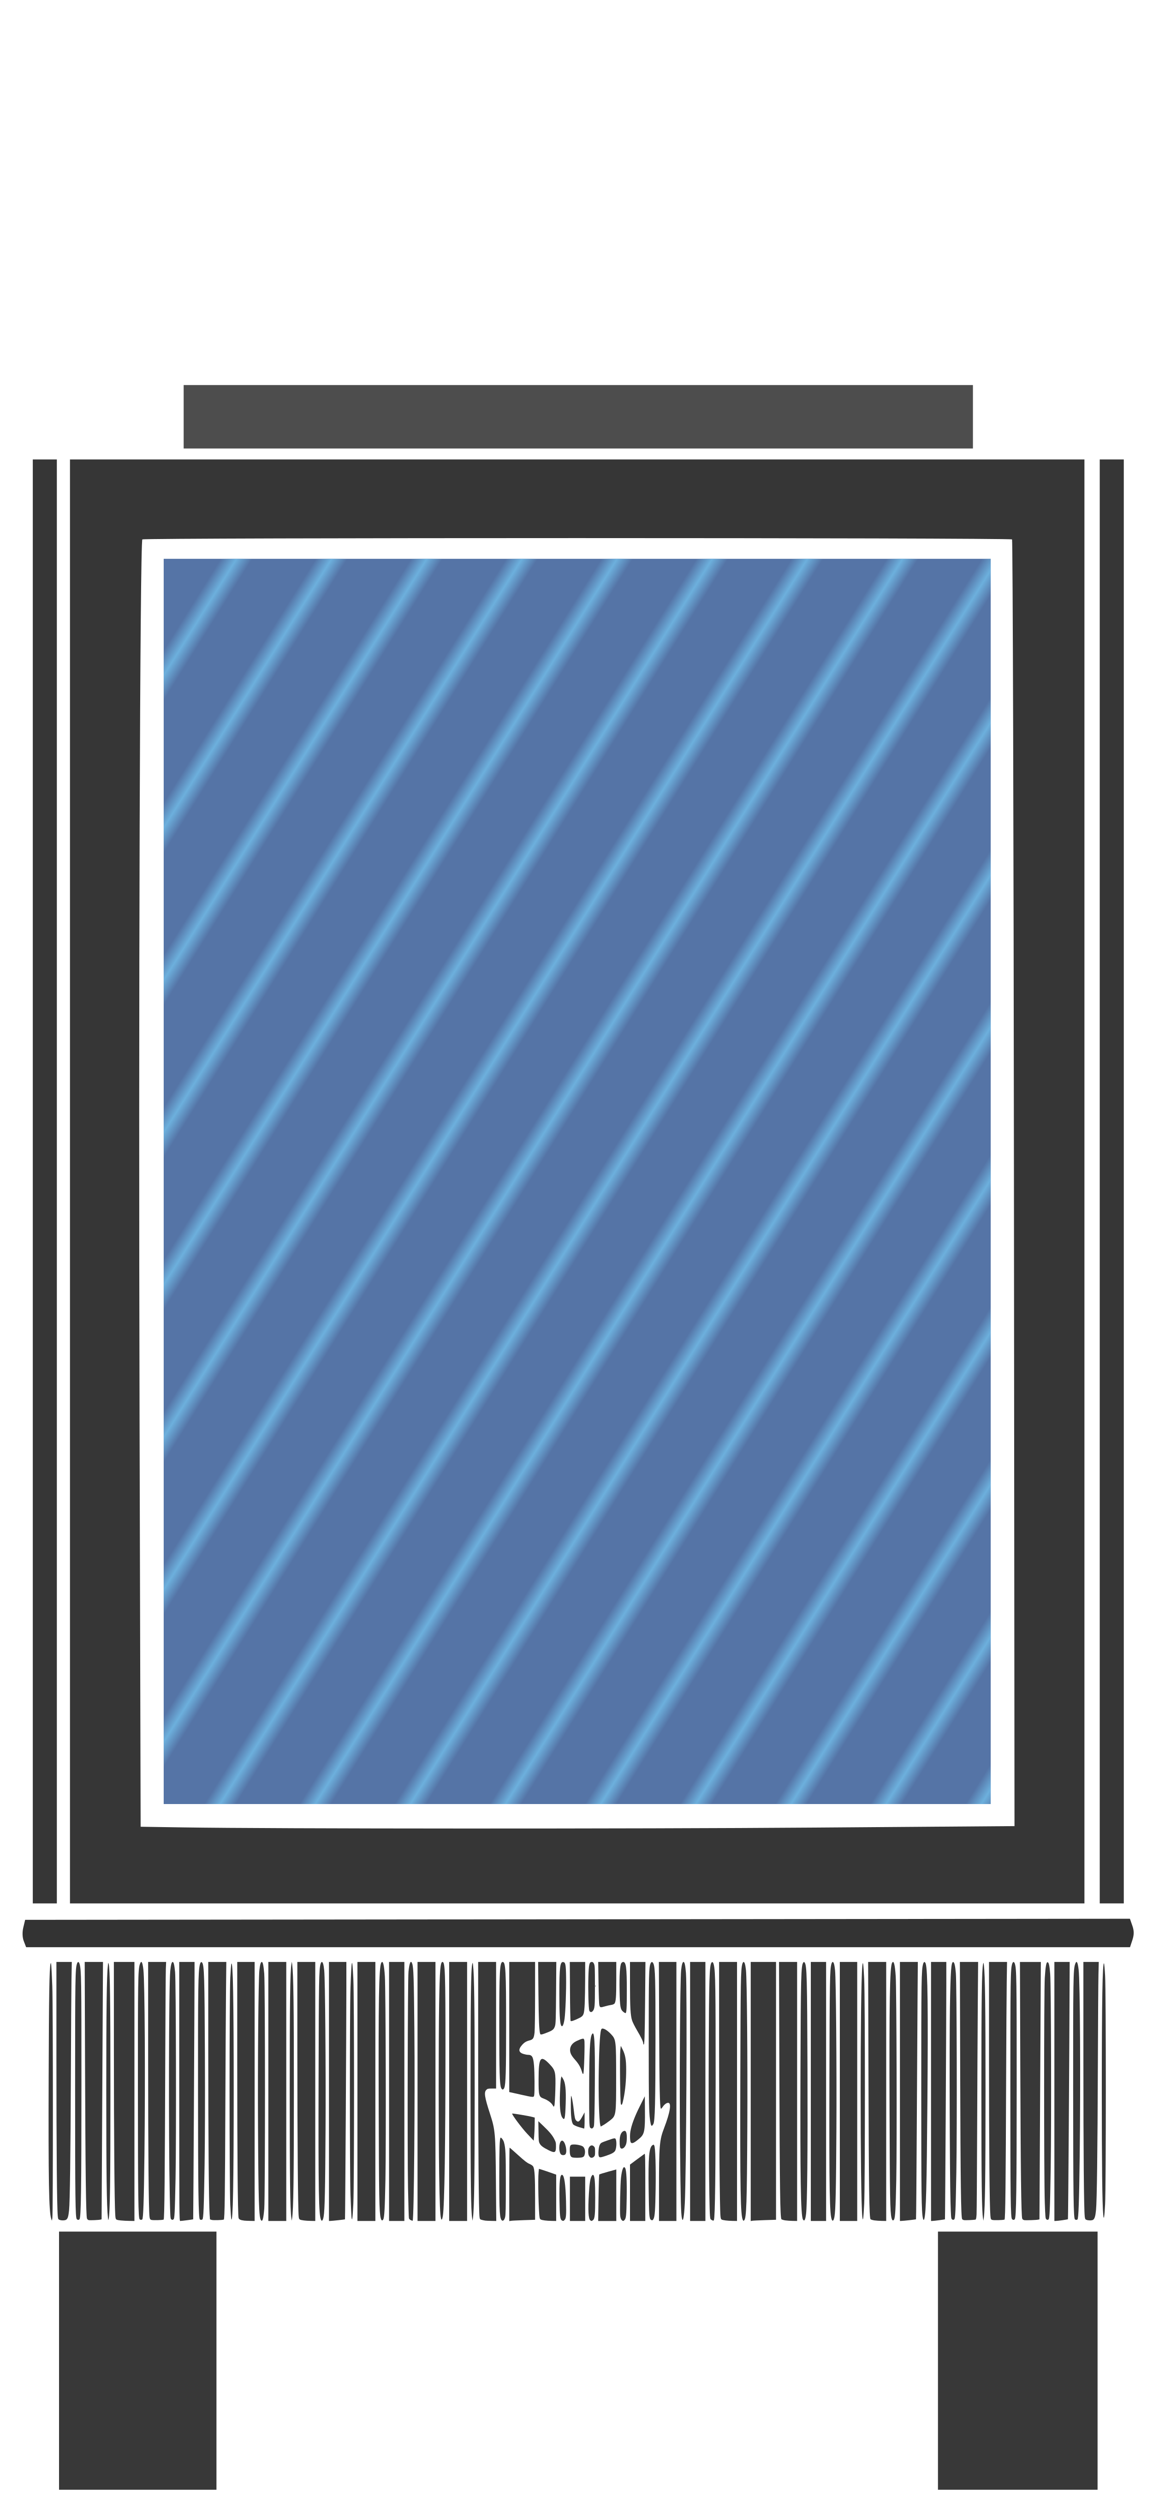 <?xml version="1.0" encoding="UTF-8" standalone="no"?>
<svg width="100%" height="100%" viewBox="0 0 120 260" version="1.1" xml:space="preserve"
    style="fill-rule:evenodd;clip-rule:evenodd;stroke-linejoin:round;stroke-miterlimit:2;" id="svg29"
    sodipodi:docname="paris-wayfinding-pylon-large.svg" inkscape:version="1.3 (0e150ed6c4, 2023-07-21)"
    xmlns:inkscape="http://www.inkscape.org/namespaces/inkscape"
    xmlns:sodipodi="http://sodipodi.sourceforge.net/DTD/sodipodi-0.dtd" xmlns:xlink="http://www.w3.org/1999/xlink"
    xmlns="http://www.w3.org/2000/svg" xmlns:svg="http://www.w3.org/2000/svg">
    <defs id="defs29">
        <pattern inkscape:collect="always" xlink:href="#Strips1_5" preserveAspectRatio="xMidYMid" id="pattern141"
            patternTransform="matrix(1.187,0.742,-0.742,1.187,-0.646,1.348)" x="0" y="0" />
        <pattern inkscape:collect="always" patternUnits="userSpaceOnUse" width="6" height="1"
            patternTransform="translate(0,0) scale(2,2)" preserveAspectRatio="xMidYMid" id="Strips1_5"
            style="fill:#6db0dd" inkscape:stockid="Stripes 06 (1:5)" inkscape:isstock="true"
            inkscape:label="Rayures 1:5">&#10;
            <rect style="stroke:none" x="0" y="-0.5" width="1" height="2" id="rect164" />&#10;
        </pattern>
        <linearGradient id="swatch137" inkscape:swatch="solid">
            <stop style="stop-color:#000000;stop-opacity:1;" offset="0" id="stop137" />
        </linearGradient>
    </defs>
    <sodipodi:namedview id="namedview29" pagecolor="#ffffff" bordercolor="#000000" borderopacity="0.25"
        inkscape:showpageshadow="2" inkscape:pageopacity="0.0" inkscape:pagecheckerboard="0"
        inkscape:deskcolor="#d1d1d1" inkscape:zoom="1.894779" inkscape:cx="-119.01124" inkscape:cy="155.95487"
        inkscape:window-width="1920" inkscape:window-height="1009" inkscape:window-x="-8" inkscape:window-y="-8"
        inkscape:window-maximized="1" inkscape:current-layer="svg29" />&#10; &#10;
    <g id="paris-wayfinding-pylon-large">
        <path style="fill:none;stroke-width:1.031;fill-opacity:1"
            d="m 4.739,245.892 c 0,-11.962 -0.053,-13.76 -0.409,-13.897 -0.356,-0.137 -0.409,-1.954 -0.409,-14.071 v -13.914 h -0.621 c -2.016,0 -2.999,-3.003 -1.67,-5.102 0.324,-0.513 0.392,-11.976 0.45,-76.343 l 0.069,-75.74 7.771,-0.136 7.771,-0.136 0.136,-3.817 0.136,-3.817 41.96,-0.069 c 30.785,-0.051 42.058,0.013 42.33,0.238 0.278,0.23 0.37,1.216 0.37,3.95 v 3.643 l 7.703,0.072 7.703,0.072 0.069,75.757 c 0.068,75.241 0.072,75.762 0.613,76.522 0.615,0.863 0.698,2.128 0.226,3.434 -0.322,0.892 -1.17,1.473 -2.147,1.473 -0.521,0 -0.532,0.294 -0.532,13.914 0,12.116 -0.053,13.934 -0.409,14.071 -0.356,0.137 -0.409,1.935 -0.409,13.897 v 13.74 h -9.543 -9.543 V 245.863 232.094 H 60.088 23.825 v 13.769 13.769 H 14.282 4.739 Z M 22.734,245.591 V 232.094 H 14.418 6.102 v 13.496 13.496 h 8.316 8.316 z m 91.612,0 v -13.496 h -8.452 -8.452 v 13.496 13.496 h 8.452 8.452 z M 5.557,217.507 c 0,-8.816 -0.095,-13.496 -0.273,-13.496 -0.178,0 -0.273,4.62 -0.273,13.315 0,11.758 0.064,13.678 0.454,13.678 0.05,0 0.091,-6.073 0.091,-13.496 z m 1.843,-0.068 0.071,-13.428 h -0.821 -0.821 v 13.315 c 0,7.323 0.087,13.402 0.193,13.508 0.106,0.106 0.444,0.157 0.75,0.114 0.551,-0.079 0.557,-0.224 0.627,-13.508 z m 1.156,-0.084 c 0,-11.68 -0.051,-13.344 -0.409,-13.344 -0.358,0 -0.409,1.661 -0.409,13.315 0,7.323 0.079,13.393 0.174,13.489 0.096,0.096 0.28,0.109 0.409,0.029 0.129,-0.08 0.235,-6.15 0.235,-13.489 z m 2.116,0.084 0.071,-13.428 H 9.786 8.829 v 13.315 c 0,7.323 0.087,13.402 0.194,13.509 0.107,0.107 0.506,0.158 0.886,0.114 l 0.692,-0.081 z m 0.884,0.068 c 0,-8.816 -0.095,-13.496 -0.273,-13.496 -0.178,0 -0.273,4.681 -0.273,13.496 0,8.816 0.095,13.496 0.273,13.496 0.178,0 0.273,-4.681 0.273,-13.496 z m 2.454,0 v -13.496 h -1.091 -1.091 v 13.315 c 0,7.323 0.082,13.396 0.182,13.496 0.1,0.1 0.591,0.182 1.091,0.182 h 0.909 z m 1.091,-0.152 c 0,-11.68 -0.051,-13.344 -0.409,-13.344 -0.358,0 -0.409,1.661 -0.409,13.315 0,7.323 0.079,13.393 0.174,13.489 0.096,0.096 0.28,0.109 0.409,0.029 0.129,-0.08 0.235,-6.15 0.235,-13.489 z m 2.116,0.084 0.071,-13.428 h -0.957 -0.957 v 13.315 c 0,7.323 0.087,13.402 0.194,13.509 0.107,0.107 0.506,0.158 0.886,0.114 l 0.692,-0.081 z m 1.156,-0.084 c 0,-11.68 -0.051,-13.344 -0.409,-13.344 -0.358,0 -0.409,1.661 -0.409,13.315 0,7.323 0.079,13.393 0.174,13.489 0.096,0.096 0.28,0.109 0.409,0.029 0.129,-0.08 0.235,-6.15 0.235,-13.489 z m 1.843,0.084 0.071,-13.428 h -0.821 -0.821 v 13.515 13.514 l 0.75,-0.086 0.75,-0.086 z m 1.156,-0.084 c 0,-11.68 -0.051,-13.344 -0.409,-13.344 -0.358,0 -0.409,1.661 -0.409,13.315 0,7.323 0.079,13.393 0.174,13.489 0.096,0.096 0.28,0.109 0.409,0.029 0.129,-0.08 0.235,-6.15 0.235,-13.489 z m 2.116,0.084 0.071,-13.428 h -0.957 -0.957 v 13.315 c 0,7.323 0.087,13.402 0.194,13.509 0.107,0.107 0.506,0.158 0.886,0.114 l 0.692,-0.081 z m 0.884,0.068 c 0,-8.816 -0.095,-13.496 -0.273,-13.496 -0.178,0 -0.273,4.681 -0.273,13.496 0,8.816 0.095,13.496 0.273,13.496 0.178,0 0.273,-4.681 0.273,-13.496 z m 2.181,0 v -13.496 h -0.954 -0.954 v 13.315 c 0,7.323 0.082,13.396 0.182,13.496 0.1,0.1 0.529,0.182 0.954,0.182 h 0.773 z m 1.091,0 c 0,-11.815 -0.051,-13.496 -0.409,-13.496 -0.358,0 -0.409,1.681 -0.409,13.496 0,11.815 0.051,13.496 0.409,13.496 0.358,0 0.409,-1.681 0.409,-13.496 z m 2.181,0 v -13.496 h -0.954 -0.954 v 13.496 13.496 h 0.954 0.954 z m 0.818,0 c 0,-8.816 -0.095,-13.496 -0.273,-13.496 -0.178,0 -0.273,4.681 -0.273,13.496 0,8.816 0.095,13.496 0.273,13.496 0.178,0 0.273,-4.681 0.273,-13.496 z m 2.181,0 v -13.496 h -0.954 -0.954 v 13.315 c 0,7.323 0.082,13.396 0.182,13.496 0.1,0.1 0.529,0.182 0.954,0.182 h 0.773 z m 1.091,0 c 0,-11.815 -0.051,-13.496 -0.409,-13.496 -0.358,0 -0.409,1.681 -0.409,13.496 0,11.815 0.051,13.496 0.409,13.496 0.358,0 0.409,-1.681 0.409,-13.496 z m 2.116,-0.068 0.071,-13.428 H 35.142 34.186 v 13.514 13.514 l 0.886,-0.085 0.886,-0.085 z m 0.884,0.068 c 0,-8.816 -0.095,-13.496 -0.273,-13.496 -0.178,0 -0.273,4.681 -0.273,13.496 0,8.816 0.095,13.496 0.273,13.496 0.178,0 0.273,-4.681 0.273,-13.496 z m 2.181,0 v -13.496 h -0.954 -0.954 v 13.496 13.496 h 0.954 0.954 z m 1.091,0 c 0,-11.815 -0.051,-13.496 -0.409,-13.496 -0.358,0 -0.409,1.681 -0.409,13.496 0,11.815 0.051,13.496 0.409,13.496 0.358,0 0.409,-1.681 0.409,-13.496 z m 1.909,0 v -13.496 h -0.818 -0.818 v 13.496 13.496 h 0.818 0.818 z m 1.091,0 c 0,-11.815 -0.051,-13.496 -0.409,-13.496 -0.358,0 -0.409,1.661 -0.409,13.315 0,7.323 0.082,13.396 0.182,13.496 0.1,0.1 0.284,0.182 0.409,0.182 0.125,0 0.227,-6.073 0.227,-13.496 z m 2.181,0 v -13.496 h -0.954 -0.954 v 13.496 13.496 h 0.954 0.954 z m 1.025,-0.091 c 0.062,-11.803 0.021,-13.406 -0.341,-13.406 -0.361,0 -0.412,1.646 -0.412,13.519 0,10.694 0.071,13.495 0.341,13.406 0.265,-0.088 0.357,-3.088 0.412,-13.519 z m 2.247,0.091 v -13.496 h -0.954 -0.954 v 13.496 13.496 h 0.954 0.954 z m 0.818,0 c 0,-8.816 -0.095,-13.496 -0.273,-13.496 -0.178,0 -0.273,4.681 -0.273,13.496 0,8.816 0.095,13.496 0.273,13.496 0.178,0 0.273,-4.681 0.273,-13.496 z m 2.181,8.784 c 0,-3.934 -0.086,-4.959 -0.52,-6.203 -0.807,-2.312 -0.825,-2.858 -0.093,-2.832 l 0.613,0.022 v -6.634 -6.634 h -0.954 -0.954 v 13.315 c 0,7.323 0.082,13.396 0.182,13.496 0.1,0.1 0.529,0.182 0.954,0.182 h 0.773 z m 1.082,0.691 c -0.006,-3.104 -0.1,-4.142 -0.409,-4.551 -0.357,-0.472 -0.4,-0.038 -0.4,4.022 0,3.863 0.062,4.551 0.409,4.551 0.345,0 0.408,-0.625 0.4,-4.022 z m 3.008,1.091 c 0,-2.429 -0.065,-2.836 -0.477,-2.988 -0.262,-0.097 -0.54,-0.246 -0.616,-0.332 -0.076,-0.086 -0.475,-0.454 -0.886,-0.817 l -0.747,-0.661 v 3.865 3.865 l 1.363,-0.059 1.363,-0.059 z m 2.181,0.503 v -2.427 l -0.859,-0.299 c -0.472,-0.165 -0.902,-0.299 -0.954,-0.299 -0.179,0 -0.096,5.089 0.086,5.271 0.1,0.1 0.529,0.182 0.954,0.182 h 0.773 z m 1.033,0.064 c -0.053,-1.59 -0.19,-2.401 -0.42,-2.477 -0.256,-0.085 -0.341,0.504 -0.341,2.364 0,2.048 0.073,2.477 0.42,2.477 0.351,0 0.407,-0.384 0.341,-2.364 z m 1.966,0.046 v -2.318 h -0.818 -0.818 v 2.318 2.318 h 0.818 0.818 z m 1.091,-0.159 c 0,-1.86 -0.085,-2.448 -0.341,-2.364 -0.229,0.076 -0.367,0.887 -0.42,2.477 -0.066,1.98 -0.011,2.364 0.341,2.364 0.347,0 0.42,-0.429 0.42,-2.477 z m 2.181,-0.231 v -2.708 l -0.884,0.254 c -0.486,0.139 -0.916,0.254 -0.954,0.254 -0.038,0 -0.07,1.104 -0.07,2.454 v 2.454 h 0.954 0.954 z m 1.091,-0.178 c 0,-2.187 -0.083,-2.858 -0.341,-2.773 -0.236,0.078 -0.365,0.968 -0.419,2.886 -0.066,2.345 -0.013,2.773 0.341,2.773 0.35,0 0.419,-0.473 0.419,-2.886 z m 1.909,-0.667 v -3.553 l -0.818,0.605 -0.818,0.605 v 2.948 2.948 h 0.818 0.818 z m 1.091,-0.571 c 0,-3.634 -0.049,-4.083 -0.409,-3.784 -0.326,0.27 -0.409,1.072 -0.409,3.941 0,1.981 0.082,3.684 0.182,3.784 0.524,0.524 0.636,-0.174 0.636,-3.941 z m 2.181,-9.373 v -13.496 h -0.954 -0.954 l 0.018,7.975 c 0.014,5.94 0.094,7.819 0.314,7.362 0.163,-0.337 0.448,-0.613 0.634,-0.613 0.397,0 0.182,1.173 -0.52,2.828 -0.35,0.825 -0.447,1.972 -0.447,5.249 v 4.193 h 0.954 0.954 z m 1.025,-0.091 c 0.062,-11.803 0.021,-13.406 -0.341,-13.406 -0.361,0 -0.412,1.646 -0.412,13.519 0,10.694 0.071,13.495 0.341,13.406 0.265,-0.088 0.357,-3.088 0.412,-13.519 z m 1.974,0.091 v -13.496 h -0.818 -0.818 v 13.496 13.496 h 0.818 0.818 z m 1.091,0 c 0,-11.815 -0.051,-13.496 -0.409,-13.496 -0.358,0 -0.409,1.661 -0.409,13.315 0,7.323 0.082,13.396 0.182,13.496 0.1,0.1 0.284,0.182 0.409,0.182 0.125,0 0.227,-6.073 0.227,-13.496 z m 2.181,0 V 204.011 H 75.765 74.811 v 13.315 c 0,7.323 0.082,13.396 0.182,13.496 0.1,0.1 0.529,0.182 0.954,0.182 h 0.773 z m 1.091,0 c 0,-11.815 -0.051,-13.496 -0.409,-13.496 -0.358,0 -0.409,1.681 -0.409,13.496 0,11.815 0.051,13.496 0.409,13.496 0.358,0 0.409,-1.681 0.409,-13.496 z m 2.999,-0.059 v -13.437 h -1.363 -1.363 v 13.496 13.496 l 1.363,-0.059 1.363,-0.059 z m 2.181,0.059 v -13.496 h -0.954 -0.954 v 13.315 c 0,7.323 0.082,13.396 0.182,13.496 0.1,0.1 0.529,0.182 0.954,0.182 h 0.773 z m 1.091,0 c 0,-11.815 -0.051,-13.496 -0.409,-13.496 -0.358,0 -0.409,1.681 -0.409,13.496 0,11.815 0.051,13.496 0.409,13.496 0.358,0 0.409,-1.681 0.409,-13.496 z m 1.909,0 v -13.496 h -0.818 -0.818 v 13.496 13.496 h 0.818 0.818 z m 1.091,0 c 0,-11.815 -0.051,-13.496 -0.409,-13.496 -0.358,0 -0.409,1.681 -0.409,13.496 0,11.815 0.051,13.496 0.409,13.496 0.358,0 0.409,-1.681 0.409,-13.496 z m 2.181,0 V 204.011 H 88.308 87.353 v 13.496 13.496 h 0.954 0.954 z m 0.818,0 c 0,-8.816 -0.095,-13.496 -0.273,-13.496 -0.178,0 -0.273,4.681 -0.273,13.496 0,8.816 0.095,13.496 0.273,13.496 0.178,0 0.273,-4.681 0.273,-13.496 z m 2.181,0 v -13.496 h -0.954 -0.954 v 13.315 c 0,7.323 0.082,13.396 0.182,13.496 0.1,0.1 0.529,0.182 0.954,0.182 h 0.773 z m 1.091,0 c 0,-11.815 -0.051,-13.496 -0.409,-13.496 -0.358,0 -0.409,1.681 -0.409,13.496 0,11.815 0.051,13.496 0.409,13.496 0.358,0 0.409,-1.681 0.409,-13.496 z m 2.116,-0.068 0.071,-13.428 h -0.957 -0.957 v 13.514 13.514 l 0.886,-0.085 0.886,-0.085 z m 1.091,-0.023 c 0.062,-11.803 0.022,-13.406 -0.341,-13.406 -0.361,0 -0.412,1.646 -0.412,13.519 0,10.694 0.071,13.495 0.341,13.406 0.265,-0.088 0.357,-3.088 0.412,-13.519 z m 1.909,0.023 0.071,-13.428 h -0.821 -0.821 v 13.514 13.515 l 0.75,-0.086 0.75,-0.086 z m 1.156,-0.084 c 0,-11.68 -0.051,-13.344 -0.409,-13.344 -0.358,0 -0.409,1.661 -0.409,13.315 0,7.323 0.078,13.393 0.174,13.489 0.096,0.096 0.28,0.109 0.409,0.029 0.129,-0.08 0.235,-6.15 0.235,-13.489 z m 2.116,0.084 0.071,-13.428 h -0.957 -0.957 v 13.315 c 0,7.323 0.087,13.402 0.194,13.509 0.107,0.107 0.506,0.158 0.886,0.114 l 0.692,-0.081 z m 0.884,0.068 c 0,-8.816 -0.095,-13.496 -0.273,-13.496 -0.178,0 -0.273,4.681 -0.273,13.496 0,8.816 0.095,13.496 0.273,13.496 0.178,0 0.273,-4.681 0.273,-13.496 z m 2.116,-0.068 0.071,-13.428 h -0.957 -0.957 v 13.315 c 0,7.323 0.087,13.402 0.194,13.509 0.107,0.107 0.506,0.158 0.886,0.114 l 0.692,-0.081 z m 1.156,-0.084 c 0,-11.68 -0.051,-13.344 -0.409,-13.344 -0.358,0 -0.409,1.661 -0.409,13.315 0,7.323 0.078,13.393 0.174,13.489 0.096,0.096 0.28,0.109 0.409,0.029 0.129,-0.08 0.235,-6.15 0.235,-13.489 z m 2.388,0.084 0.071,-13.428 h -1.093 -1.093 v 13.315 c 0,7.323 0.088,13.402 0.195,13.509 0.107,0.107 0.567,0.158 1.022,0.114 l 0.828,-0.081 z m 1.156,-0.084 c 0,-11.68 -0.051,-13.344 -0.409,-13.344 -0.358,0 -0.409,1.661 -0.409,13.315 0,7.323 0.078,13.393 0.174,13.489 0.096,0.096 0.28,0.109 0.409,0.029 0.129,-0.08 0.235,-6.15 0.235,-13.489 z m 1.843,0.084 0.071,-13.428 h -0.821 -0.821 v 13.514 13.515 l 0.75,-0.086 0.75,-0.086 z m 1.156,-0.084 c 0,-11.68 -0.051,-13.344 -0.409,-13.344 -0.358,0 -0.409,1.661 -0.409,13.315 0,7.323 0.078,13.393 0.174,13.489 0.096,0.096 0.28,0.109 0.409,0.029 0.129,-0.08 0.235,-6.15 0.235,-13.489 z m 1.843,0.084 0.071,-13.428 h -0.821 -0.821 v 13.315 c 0,7.323 0.087,13.402 0.193,13.508 0.106,0.106 0.444,0.157 0.75,0.114 0.551,-0.079 0.557,-0.224 0.627,-13.508 z m 0.884,-0.084 c 0,-8.714 -0.095,-13.344 -0.273,-13.344 -0.178,0 -0.273,4.686 -0.273,13.512 0,8.939 0.092,13.455 0.273,13.344 0.176,-0.109 0.273,-4.911 0.273,-13.512 z m -52.647,8.048 c 1.73,-0.408 3.842,-1.396 3.842,-1.797 0,-0.114 -0.799,0.166 -1.775,0.623 -1.634,0.765 -1.964,0.823 -4.158,0.732 -2.842,-0.117 -4.421,-0.795 -6.103,-2.62 -1.051,-1.14 -2.047,-2.975 -1.767,-3.255 0.074,-0.074 0.986,0.009 2.026,0.184 1.567,0.264 1.942,0.431 2.188,0.971 0.41,0.901 2.243,2.055 3.539,2.229 2.287,0.307 4.668,-1.256 5.802,-3.806 1.26,-2.835 0.592,-6.603 -1.536,-8.666 l -0.93,-0.902 -2.937,1.311 c -1.615,0.721 -3.476,1.582 -4.135,1.913 l -1.198,0.602 1.26,0.61 c 1.327,0.642 2.645,2.08 3.309,3.608 0.332,0.765 0.398,0.812 0.407,0.29 0.017,-0.995 -0.665,-2.303 -1.729,-3.317 -0.543,-0.517 -0.987,-1.037 -0.987,-1.156 0,-0.119 1.22,-0.829 2.712,-1.577 l 2.712,-1.361 0.845,0.711 c 1.767,1.487 2.478,3.973 1.906,6.669 -0.587,2.767 -1.986,4.288 -4.17,4.534 -1.598,0.18 -3.482,-0.687 -4.272,-1.965 -0.572,-0.926 -1.089,-1.113 -5.376,-1.945 l -0.873,-0.169 0.29,1.054 c 1.169,4.246 3.916,6.324 9.09,6.879 0.15,0.016 1.059,-0.156 2.02,-0.383 z m -1.611,-1.594 c 0,-0.515 -0.171,-0.676 -0.818,-0.771 -0.744,-0.109 -0.818,-0.051 -0.818,0.651 0,0.675 0.102,0.771 0.818,0.771 0.68,0 0.818,-0.109 0.818,-0.651 z m 1.091,-0.031 c 0,-0.424 -0.155,-0.682 -0.409,-0.682 -0.254,0 -0.409,0.258 -0.409,0.682 0,0.424 0.155,0.682 0.409,0.682 0.254,0 0.409,-0.258 0.409,-0.682 z m 1.323,0.382 c 0.707,-0.246 0.859,-0.445 0.859,-1.12 0,-0.674 -0.085,-0.785 -0.477,-0.624 -0.262,0.108 -0.692,0.258 -0.954,0.334 -0.312,0.09 -0.477,0.409 -0.477,0.923 0,0.905 -0.065,0.875 1.05,0.487 z m -4.372,-0.702 c -0.126,-1.061 -0.768,-1.155 -0.768,-0.112 0,0.581 0.132,0.841 0.427,0.841 0.303,0 0.402,-0.212 0.341,-0.729 z m -1.041,-0.308 c 0,-0.516 -0.31,-1.065 -0.954,-1.689 l -0.954,-0.925 v 1.272 c 0,1.107 0.097,1.324 0.75,1.679 1.044,0.566 1.159,0.533 1.159,-0.336 z m 7.362,-0.756 c 0,-0.703 -0.095,-0.88 -0.409,-0.76 -0.251,0.097 -0.409,0.51 -0.409,1.073 0,0.703 0.095,0.88 0.409,0.76 0.251,-0.097 0.409,-0.51 0.409,-1.074 z m 1.431,-0.063 c 0.375,-0.322 0.477,-0.845 0.477,-2.451 v -2.041 l -0.815,1.606 c -0.476,0.939 -0.816,2.038 -0.818,2.645 -0.004,1.082 0.141,1.112 1.155,0.241 z m -11.037,-2.114 c -0.052,-0.052 -0.639,-0.182 -1.304,-0.288 l -1.209,-0.193 0.52,0.794 c 0.286,0.437 0.835,1.115 1.219,1.507 l 0.699,0.713 0.084,-1.219 c 0.046,-0.671 0.042,-1.262 -0.01,-1.314 z m 5.225,0.221 c -0.015,-0.887 -0.05,-0.941 -0.264,-0.409 -0.359,0.894 -0.804,0.75 -0.842,-0.273 -0.018,-0.487 -0.129,-1.254 -0.247,-1.704 -0.156,-0.592 -0.203,-0.294 -0.172,1.079 0.04,1.775 0.087,1.909 0.725,2.086 0.375,0.104 0.712,0.201 0.75,0.216 0.037,0.015 0.06,-0.433 0.051,-0.995 z m 1.108,-4.044 c 0,-3.932 -0.076,-5.041 -0.341,-4.953 -0.252,0.084 -0.36,1.401 -0.415,5.067 -0.064,4.286 -0.018,4.953 0.341,4.953 0.357,0 0.415,-0.711 0.415,-5.067 z m 1.463,4.229 c 0.718,-0.565 0.718,-0.567 0.718,-4.588 0,-3.905 -0.019,-4.041 -0.661,-4.644 -0.364,-0.342 -0.793,-0.54 -0.954,-0.44 -0.357,0.22 -0.412,10.237 -0.057,10.237 0.13,0 0.559,-0.254 0.954,-0.565 z m 4.643,0.134 c 0.091,-0.237 0.166,-4.102 0.166,-8.589 0,-7.069 -0.054,-8.157 -0.409,-8.157 -0.355,0 -0.409,1.136 -0.409,8.589 0,7.794 0.137,9.502 0.652,8.157 z m -9.434,-4.54 c -0.314,-0.551 -0.361,-0.386 -0.433,1.521 -0.054,1.453 0.033,2.276 0.273,2.566 0.297,0.359 0.365,0.117 0.433,-1.521 0.051,-1.233 -0.05,-2.175 -0.273,-2.566 z m -1.342,-1.473 c -1.065,-1.134 -1.328,-0.858 -1.328,1.396 0,1.94 0.033,2.048 0.672,2.208 0.37,0.093 0.768,0.432 0.886,0.755 0.143,0.392 0.241,-0.128 0.295,-1.564 0.071,-1.908 0.012,-2.223 -0.525,-2.795 z m 7.865,1.581 c 0.103,-1.534 0.029,-2.342 -0.278,-3.042 -0.404,-0.922 -0.419,-0.834 -0.432,2.59 -0.01,2.644 0.06,3.417 0.278,3.042 0.161,-0.276 0.355,-1.442 0.432,-2.59 z m -9.523,-0.362 c -0.074,-2.089 -0.117,-2.23 -0.693,-2.272 -0.337,-0.024 -0.701,-0.132 -0.808,-0.239 -0.312,-0.312 0.333,-1.115 0.972,-1.21 0.569,-0.085 0.586,-0.203 0.586,-4.158 v -4.071 H 54.362 52.999 v 6.8 6.8 l 1.159,0.259 c 0.637,0.143 1.256,0.273 1.374,0.289 0.119,0.016 0.18,-0.973 0.136,-2.198 z m -2.942,-5.271 c 0,-5.756 -0.057,-6.68 -0.409,-6.68 -0.352,0 -0.409,0.924 -0.409,6.68 0,5.756 0.057,6.68 0.409,6.68 0.352,0 0.409,-0.924 0.409,-6.68 z m 8.091,1.32 c -0.062,-0.062 -0.436,0.034 -0.83,0.213 -0.864,0.393 -0.949,1.308 -0.187,1.997 0.291,0.264 0.629,0.866 0.75,1.337 0.176,0.686 0.236,0.427 0.3,-1.289 0.044,-1.181 0.029,-2.197 -0.033,-2.26 z m 6.36,-3.637 v -4.362 h -0.818 -0.818 v 3.005 c 0,2.735 0.061,3.101 0.682,4.084 0.375,0.594 0.682,1.205 0.682,1.358 0,0.153 0.061,0.278 0.136,0.278 0.075,0 0.136,-1.963 0.136,-4.362 z m -9.965,2.955 c 0.692,-0.315 0.694,-0.33 0.694,-3.817 v -3.501 h -0.954 -0.954 v 3.817 c 0,2.237 0.108,3.817 0.26,3.817 0.143,0 0.572,-0.142 0.954,-0.316 z m 1.725,-4 c 0.065,-2.83 0.015,-3.318 -0.341,-3.318 -0.353,0 -0.417,0.532 -0.417,3.431 0,2.623 0.08,3.404 0.341,3.318 0.242,-0.08 0.363,-1.075 0.417,-3.431 z m 1.274,2.637 c 0.679,-0.309 0.694,-0.379 0.694,-3.136 v -2.819 h -0.818 -0.818 v 3.136 c 0,1.725 0.056,3.136 0.123,3.136 0.068,0 0.436,-0.142 0.818,-0.316 z m 1.785,-3.394 c 0,-2.095 -0.074,-2.561 -0.409,-2.561 -0.336,0 -0.409,0.484 -0.409,2.718 0,2.304 0.062,2.694 0.409,2.561 0.323,-0.124 0.409,-0.693 0.409,-2.718 z m 3.272,0.166 c 0,-2.242 -0.073,-2.727 -0.409,-2.727 -0.335,0 -0.409,0.467 -0.409,2.567 0,2.387 0.068,2.649 0.75,2.864 0.037,0.012 0.068,-1.205 0.068,-2.705 z m -1.568,1.811 c 0.414,-0.016 0.477,-0.316 0.477,-2.278 v -2.259 h -0.954 -0.954 v 2.483 c 0,2.261 0.043,2.465 0.477,2.278 0.262,-0.113 0.692,-0.213 0.954,-0.224 z m 54.304,-6.787 c 0.17,-0.483 0.17,-1.017 0,-1.5 l -0.264,-0.75 -57.565,-0.069 -57.565,-0.069 -0.285,0.819 c -0.199,0.57 -0.199,1.067 0,1.637 l 0.285,0.819 57.565,-0.069 57.565,-0.069 z M 6.102,122.896 V 47.78 h -1.363 -1.363 v 75.116 75.116 h 1.363 1.363 z m 106.881,0 V 47.78 H 60.088 7.193 v 75.116 75.116 H 60.088 112.983 Z m -98.246,67.028 c -0.1,-0.1 -0.183,-30.209 -0.183,-66.908 0,-60.594 0.04,-66.741 0.431,-66.891 0.65,-0.249 89.901,-0.191 90.295,0.06 0.272,0.173 0.327,13.753 0.273,67.001 l -0.069,66.784 -45.283,0.069 c -24.905,0.038 -45.365,-0.013 -45.465,-0.114 z m 89.793,-7.59 V 175.655 H 60.088 15.645 v 6.498 c 0,3.574 0.082,6.58 0.182,6.68 0.1,0.1 20.099,0.182 44.443,0.182 h 44.261 z m 0,-66.391 V 57.323 H 60.088 15.645 v 58.621 58.621 h 44.443 44.443 z m 12.542,6.953 V 47.78 h -1.363 -1.363 v 75.116 75.116 h 1.363 1.363 z M 101.259,43.281 V 39.873 H 60.088 18.917 v 3.408 3.408 h 41.171 41.171 z"
            id="path1-2" />
        <path style="fill:#363636;fill-opacity:1;stroke-width:0.228"
            d="M 7.282,122.876 V 47.785 H 60.073 112.864 v 75.091 75.091 H 60.073 7.282 Z m 77.652,67.203 20.651,-0.151 -0.058,-66.843 c -0.032,-36.764 -0.121,-66.905 -0.197,-66.982 -0.182,-0.182 -90.331,-0.183 -90.513,-9.45e-4 -0.25,0.25 -0.404,48.864 -0.291,91.856 l 0.111,42.035 4.344,0.067 c 9.738,0.15 46.599,0.16 65.954,0.019 z"
            id="path29" />
        <path style="fill:#363636;fill-opacity:1;stroke-width:0.228"
            d="M 3.413,122.876 V 47.785 H 4.665 5.916 v 75.091 75.091 H 4.665 3.413 Z"
            id="path30" />
        <path style="fill:#363636;fill-opacity:1;stroke-width:0.228"
            d="M 114.457,122.876 V 47.785 h 1.252 1.252 v 75.091 75.091 h -1.252 -1.252 z"
            id="path31" />
        <path style="fill:#4d4d4d;fill-opacity:1;stroke-width:0.228"
            d="m 19.114,43.348 v -3.299 H 60.187 101.259 v 3.299 3.299 H 60.187 19.114 Z"
            id="path32" />
        <path style="fill:#333333;fill-opacity:1;stroke-width:0.228"
            d="m 2.476,201.893 c -0.151,-0.389 -0.17,-0.927 -0.051,-1.422 l 0.192,-0.796 57.491,-0.057 57.491,-0.057 0.253,0.727 c 0.184,0.528 0.185,0.932 0.005,1.48 l -0.248,0.753 H 60.163 2.719 Z"
            id="path33" />
        <path style="fill:#383838;fill-opacity:1;stroke-width:0.228"
            d="m 6.144,245.525 v -13.425 h 8.192 8.192 v 13.425 13.425 H 14.336 6.144 Z"
            id="path34" />
        <path style="fill:#383838;fill-opacity:1;stroke-width:0.228"
            d="m 97.619,245.525 v -13.425 h 8.306 8.306 v 13.425 13.425 h -8.306 -8.306 z"
            id="path35" />
        <path style="fill:#383838;fill-opacity:1;stroke-width:0.055"
            d="m 6.193,230.879 c -0.129,-0.047 -0.149,-0.09 -0.18,-0.393 -0.088,-0.858 -0.14,-6.773 -0.141,-16.184 l -0.001,-10.247 h 0.801 0.801 l -0.033,1.824 c -0.018,1.003 -0.046,5.392 -0.063,9.753 -0.032,8.381 -0.099,13.403 -0.191,14.266 -0.066,0.628 -0.134,0.851 -0.29,0.96 -0.131,0.092 -0.482,0.102 -0.704,0.021 z"
            id="path36" />
        <path style="fill:#383838;fill-opacity:1;stroke-width:0.055"
            d="m 7.993,230.805 c -0.151,-0.151 -0.175,-2.005 -0.175,-13.582 0,-11.601 0.013,-12.468 0.2,-13.002 0.079,-0.226 0.195,-0.209 0.264,0.04 0.181,0.644 0.194,1.496 0.193,12.524 -8.726e-4,10.976 -0.042,13.839 -0.2,14.029 -0.078,0.094 -0.184,0.091 -0.283,-0.008 z"
            id="path37" />
        <path style="fill:#383838;fill-opacity:1;stroke-width:0.055"
            d="m 9.229,230.905 c -0.07,-0.015 -0.149,-0.088 -0.177,-0.162 -0.104,-0.275 -0.163,-4.914 -0.199,-15.646 L 8.816,204.055 h 0.951 0.951 l -0.036,6.763 c -0.02,3.719 -0.053,9.742 -0.072,13.384 l -0.036,6.621 -0.115,0.031 c -0.17,0.045 -1.082,0.084 -1.229,0.052 z"
            id="path38" />
        <path style="fill:#383838;fill-opacity:1;stroke-width:0.055"
            d="m 12.592,230.942 c -0.576,-0.067 -0.556,-0.047 -0.598,-0.608 -0.079,-1.045 -0.14,-8.461 -0.141,-17.185 l -0.002,-9.094 h 1.07 1.07 v 13.47 13.47 l -0.535,-0.008 c -0.294,-0.004 -0.683,-0.025 -0.864,-0.046 z"
            id="path39" />
        <path style="fill:#383838;fill-opacity:1;stroke-width:0.055"
            d="m 5.331,230.769 c -0.242,-0.714 -0.3,-3.94 -0.266,-14.753 0.026,-8.428 0.074,-11.326 0.194,-11.769 0.039,-0.144 0.049,-0.12 0.08,0.192 0.02,0.196 0.066,1.147 0.103,2.112 0.081,2.105 0.085,23.772 0.005,24.169 l -0.05,0.247 z"
            id="path40" />
        <path style="fill:#383838;fill-opacity:1;stroke-width:0.055"
            d="m 11.231,230.639 c -0.127,-1.132 -0.17,-4.41 -0.17,-13.114 1.59e-4,-8.684 0.044,-12.068 0.17,-13.141 0.032,-0.273 0.04,-0.286 0.079,-0.141 0.138,0.514 0.183,3.742 0.183,13.282 1.76e-4,9.541 -0.042,12.599 -0.184,13.251 -0.04,0.183 -0.043,0.177 -0.079,-0.137 z"
            id="path41" />
        <path style="fill:#383838;fill-opacity:1;stroke-width:0.055"
            d="m 14.544,230.834 c -0.156,-0.099 -0.185,-2.159 -0.19,-13.474 -0.005,-11.457 0.011,-12.494 0.2,-13.064 0.152,-0.456 0.275,-0.268 0.37,0.561 0.146,1.278 0.204,11.376 0.11,19.224 -0.058,4.857 -0.121,6.687 -0.232,6.758 -0.09,0.057 -0.161,0.056 -0.258,-0.006 z"
            id="path42" />
        <path style="fill:#383838;fill-opacity:1;stroke-width:0.055"
            d="m 15.739,230.882 c -0.123,-0.048 -0.15,-0.1 -0.179,-0.342 -0.09,-0.748 -0.141,-6.592 -0.142,-16.074 L 15.418,204.055 h 0.936 0.936 l -0.03,0.727 c -0.016,0.4 -0.042,4.381 -0.058,8.848 -0.045,12.964 -0.087,17.191 -0.171,17.223 -0.158,0.061 -1.153,0.083 -1.291,0.029 z"
            id="path43" />
        <path style="fill:#383838;fill-opacity:1;stroke-width:0.055"
            d="m 17.814,230.817 c -0.085,-0.062 -0.099,-0.293 -0.144,-2.373 -0.134,-6.166 -0.1,-22.012 0.051,-23.482 0.064,-0.626 0.142,-0.907 0.251,-0.907 0.104,0 0.179,0.313 0.251,1.049 0.093,0.956 0.13,17.37 0.048,21.447 -0.075,3.707 -0.1,4.206 -0.22,4.281 -0.107,0.068 -0.126,0.066 -0.237,-0.015 z"
            id="path44" />
        <path style="fill:#383838;fill-opacity:1;stroke-width:0.055"
            d="M 18.655,217.525 V 204.055 h 0.796 0.796 l 0.001,0.892 c 0.003,2.024 -0.128,25.858 -0.141,25.875 -0.017,0.021 -1.206,0.173 -1.355,0.173 -0.091,4.7e-4 -0.096,-0.677 -0.096,-13.47 z"
            id="path45" />
        <path style="fill:#383838;fill-opacity:1;stroke-width:0.055"
            d="m 20.804,230.838 c -0.149,-0.094 -0.19,-2.989 -0.195,-13.669 -0.005,-10.427 0.018,-12.08 0.184,-12.805 0.065,-0.284 0.151,-0.367 0.247,-0.238 0.213,0.288 0.25,1.517 0.285,9.449 0.021,4.722 0.009,8.899 -0.031,11.522 -0.071,4.541 -0.116,5.666 -0.232,5.74 -0.093,0.059 -0.164,0.059 -0.257,5.8e-4 z"
            id="path46" />
        <path style="fill:#383838;fill-opacity:1;stroke-width:0.055"
            d="m 22.024,230.884 -0.17,-0.053 -0.037,-0.535 c -0.086,-1.256 -0.141,-7.709 -0.142,-16.653 l -0.001,-9.588 h 0.94 0.94 l -0.035,3.416 c -0.019,1.879 -0.047,6.86 -0.063,11.07 -0.036,9.72 -0.07,12.274 -0.166,12.311 -0.152,0.058 -1.105,0.083 -1.267,0.033 z"
            id="path47" />
        <path style="fill:#383838;fill-opacity:1;stroke-width:0.055"
            d="m 25.431,230.959 c -0.397,-0.047 -0.567,-0.127 -0.6,-0.28 -0.087,-0.4 -0.139,-6.356 -0.139,-15.993 l -0.001,-10.631 h 0.905 0.905 v 13.47 13.47 l -0.453,-0.008 c -0.249,-0.005 -0.527,-0.017 -0.617,-0.028 z"
            id="path48" />
        <path style="fill:#383838;fill-opacity:1;stroke-width:0.055"
            d="M 27.928,217.525 V 204.055 h 0.933 0.933 v 13.47 13.47 h -0.933 -0.933 z"
            id="path49" />
        <path style="fill:#383838;fill-opacity:1;stroke-width:0.055"
            d="m 27.166,230.921 c -0.219,-0.264 -0.271,-1.879 -0.312,-9.692 -0.036,-6.797 0.039,-15.397 0.142,-16.323 0.065,-0.581 0.143,-0.85 0.248,-0.85 0.111,0 0.178,0.313 0.257,1.207 0.101,1.137 0.102,23.306 0.002,24.471 -0.091,1.054 -0.182,1.374 -0.337,1.187 z"
            id="path50" />
        <path style="fill:#383838;fill-opacity:1;stroke-width:0.055"
            d="m 24.074,230.815 c -0.022,-0.054 -0.071,-0.733 -0.109,-1.509 -0.099,-2.017 -0.098,-21.629 7.44e-4,-23.599 0.039,-0.766 0.09,-1.43 0.115,-1.474 0.168,-0.299 0.242,3.759 0.242,13.265 4.23e-4,9.502 -0.079,13.741 -0.249,13.317 z"
            id="path51" />
        <path style="fill:#383838;fill-opacity:1;stroke-width:0.055"
            d="m 30.327,230.707 c -0.132,-0.904 -0.174,-4.079 -0.174,-13.182 -2.67e-4,-9.206 0.045,-12.521 0.182,-13.278 l 0.04,-0.219 0.037,0.302 c 0.132,1.074 0.173,4.171 0.173,13.168 4.2e-4,9.11 -0.044,12.331 -0.182,13.223 l -0.038,0.247 z"
            id="path52" />
        <path style="fill:#383838;fill-opacity:1;stroke-width:0.055"
            d="m 31.63,230.941 c -0.493,-0.072 -0.502,-0.079 -0.541,-0.427 -0.081,-0.716 -0.141,-7.823 -0.142,-16.843 L 30.946,204.055 h 0.933 0.933 v 13.47 13.47 l -0.453,-0.007 c -0.249,-0.004 -0.577,-0.025 -0.729,-0.047 z"
            id="path53" />
        <path style="fill:#383838;fill-opacity:1;stroke-width:0.055"
            d="M 34.238,217.525 V 204.055 h 0.905 0.905 l 5.41e-4,2.62 c 8.03e-4,3.893 -0.119,24.125 -0.143,24.15 -0.021,0.022 -1.313,0.162 -1.545,0.167 l -0.123,0.003 z"
            id="path54" />
        <path style="fill:#383838;fill-opacity:1;stroke-width:0.055"
            d="M 37.201,217.525 V 204.055 h 0.933 0.933 v 13.47 13.47 H 38.133 37.201 Z"
            id="path55" />
        <path style="fill:#383838;fill-opacity:1;stroke-width:0.055"
            d="M 40.493,217.525 V 204.055 h 0.796 0.796 v 13.47 13.47 h -0.796 -0.796 z"
            id="path56" />
        <path style="fill:#383838;fill-opacity:1;stroke-width:0.055"
            d="M 43.456,217.525 V 204.055 h 0.933 0.933 v 13.47 13.47 h -0.933 -0.933 z"
            id="path57" />
        <path style="fill:#383838;fill-opacity:1;stroke-width:0.055"
            d="m 33.421,230.897 c -0.25,-0.468 -0.293,-2.834 -0.264,-14.779 0.024,-10.217 0.042,-11.245 0.205,-11.851 0.031,-0.117 0.091,-0.213 0.133,-0.213 0.108,0 0.188,0.282 0.249,0.881 0.097,0.936 0.174,10.192 0.138,16.567 -0.035,6.174 -0.082,8.367 -0.197,9.027 -0.068,0.393 -0.173,0.538 -0.264,0.368 z"
            id="path58" />
        <path style="fill:#383838;fill-opacity:1;stroke-width:0.055"
            d="m 36.579,230.553 c -0.019,-0.194 -0.064,-1.205 -0.1,-2.246 -0.087,-2.555 -0.087,-18.991 -2.59e-4,-21.557 0.106,-3.153 0.178,-3.384 0.294,-0.953 0.099,2.052 0.099,21.36 6.46e-4,23.426 -0.073,1.533 -0.134,1.946 -0.195,1.331 z"
            id="path59" />
        <path style="fill:#383838;fill-opacity:1;stroke-width:0.055"
            d="m 39.619,230.68 c -0.15,-0.632 -0.177,-2.105 -0.205,-11.234 -0.035,-11.382 0.025,-14.849 0.264,-15.296 0.17,-0.317 0.298,0.163 0.378,1.413 0.089,1.397 0.132,17.355 0.058,21.153 -0.059,2.992 -0.109,3.899 -0.227,4.12 -0.097,0.181 -0.202,0.119 -0.268,-0.156 z"
            id="path60" />
        <path style="fill:#383838;fill-opacity:1;stroke-width:0.055"
            d="m 42.764,230.914 c -0.098,-0.041 -0.185,-0.127 -0.205,-0.201 -0.019,-0.071 -0.062,-1.5 -0.095,-3.175 -0.074,-3.728 -0.034,-21.642 0.05,-22.474 0.095,-0.946 0.246,-1.264 0.391,-0.823 0.133,0.404 0.168,1.476 0.219,6.728 0.072,7.401 -0.038,19.866 -0.176,20.004 -0.007,0.007 -0.09,-0.019 -0.184,-0.058 z"
            id="path61" />
        <path style="fill:#383838;fill-opacity:1;stroke-width:0.055"
            d="m 45.903,230.751 c -0.101,-0.404 -0.151,-1.578 -0.197,-4.694 -0.065,-4.343 -0.066,-13.764 -0.001,-17.668 0.057,-3.478 0.126,-4.335 0.348,-4.335 0.271,0 0.31,1.122 0.31,8.944 2.7e-4,9.912 -0.101,16.391 -0.272,17.471 -0.06,0.377 -0.134,0.489 -0.186,0.281 z"
            id="path62" />
        <path style="fill:#383838;fill-opacity:1;stroke-width:0.055"
            d="M 46.748,217.525 V 204.055 h 0.933 0.933 v 13.47 13.47 h -0.933 -0.933 z"
            id="path63" />
        <path style="fill:#383838;fill-opacity:1;stroke-width:0.055"
            d="m 49.147,230.748 c -0.135,-0.776 -0.175,-3.751 -0.175,-13.223 -4.65e-4,-9.608 0.043,-12.763 0.183,-13.284 0.038,-0.143 0.046,-0.128 0.078,0.143 0.125,1.065 0.169,4.465 0.17,13.086 5.4e-4,8.768 -0.046,12.197 -0.178,13.196 l -0.04,0.302 z"
            id="path64" />
        <path style="fill:#383838;fill-opacity:1;stroke-width:0.055"
            d="m 50.506,230.956 c -0.091,-0.012 -0.254,-0.046 -0.364,-0.074 -0.181,-0.047 -0.203,-0.073 -0.234,-0.285 -0.083,-0.56 -0.14,-7.231 -0.141,-16.515 l -0.001,-10.027 h 0.933 0.933 v 6.584 6.584 h -0.441 c -0.396,0 -0.455,0.014 -0.576,0.135 -0.258,0.258 -0.183,0.746 0.377,2.472 0.554,1.706 0.577,1.967 0.622,7.147 l 0.035,4.019 -0.489,-0.008 c -0.269,-0.005 -0.563,-0.018 -0.653,-0.031 z"
            id="path65" />
        <path style="fill:#383838;fill-opacity:1;stroke-width:0.055"
            d="m 52.15,217.143 c -0.149,-0.357 -0.188,-1.704 -0.188,-6.449 0,-5.71 0.05,-6.639 0.356,-6.639 0.306,0 0.356,0.929 0.356,6.639 0,4.745 -0.039,6.092 -0.188,6.449 -0.101,0.242 -0.233,0.242 -0.334,0 z"
            id="path66" />
        <path style="fill:#383838;fill-opacity:1;stroke-width:0.055"
            d="m 54.141,217.84 -1.139,-0.253 v -6.766 -6.766 h 1.344 1.344 l -9.75e-4,3.416 c -5.36e-4,1.879 -0.024,3.637 -0.053,3.907 -0.062,0.592 -0.154,0.744 -0.504,0.832 -0.366,0.092 -0.559,0.209 -0.805,0.489 -0.407,0.462 -0.351,0.776 0.165,0.929 0.156,0.046 0.352,0.085 0.436,0.085 0.453,0 0.571,0.201 0.651,1.108 0.06,0.683 0.074,2.751 0.021,3.076 -0.043,0.263 -0.02,0.264 -1.46,-0.055 z"
            id="path67" />
        <path style="fill:#383838;fill-opacity:1;stroke-width:0.055"
            d="m 56.218,211.531 c -0.108,-0.349 -0.153,-1.404 -0.18,-4.252 l -0.03,-3.224 h 0.945 0.945 l -0.024,3.196 c -0.021,2.805 -0.035,3.231 -0.116,3.481 -0.109,0.336 -0.238,0.443 -0.81,0.667 -0.578,0.227 -0.692,0.248 -0.729,0.131 z"
            id="path68" />
        <path style="fill:#383838;fill-opacity:1;stroke-width:0.055"
            d="m 58.376,210.602 c -0.112,-0.294 -0.158,-1.239 -0.159,-3.228 -6.29e-4,-2.751 0.072,-3.356 0.398,-3.309 0.241,0.034 0.282,0.253 0.303,1.593 0.021,1.334 -0.064,3.614 -0.161,4.309 -0.096,0.691 -0.259,0.961 -0.382,0.635 z"
            id="path69" />
        <path style="fill:#383838;fill-opacity:1;stroke-width:0.055"
            d="m 59.383,210.185 c -0.024,-0.037 -0.052,-1.431 -0.062,-3.098 l -0.019,-3.031 h 0.801 0.801 l -0.003,1.715 c -0.002,0.943 -0.023,2.125 -0.046,2.627 -0.053,1.116 -0.107,1.26 -0.559,1.484 -0.552,0.274 -0.864,0.378 -0.912,0.304 z"
            id="path70" />
        <path style="fill:#383838;fill-opacity:1;stroke-width:0.055"
            d="m 61.957,206.552 c 0.001,-0.09 0.013,-0.121 0.027,-0.068 0.014,0.053 0.013,0.127 -0.002,0.165 -0.015,0.037 -0.026,-0.007 -0.025,-0.097 z"
            id="path71" />
        <path style="fill:#383838;fill-opacity:1;stroke-width:0.055"
            d="m 61.333,209.117 c -0.083,-0.202 -0.135,-2.11 -0.095,-3.517 0.036,-1.286 0.095,-1.544 0.352,-1.544 0.112,0 0.163,0.045 0.236,0.206 0.082,0.182 0.093,0.446 0.093,2.291 0,2.157 -0.019,2.373 -0.235,2.62 -0.125,0.143 -0.28,0.119 -0.351,-0.055 z"
            id="path72" />
        <path style="fill:#383838;fill-opacity:1;stroke-width:0.055"
            d="m 62.384,208.568 c -0.038,-0.128 -0.073,-1.017 -0.093,-2.359 l -0.031,-2.154 h 0.94 0.94 l -3.18e-4,1.797 c -3.28e-4,1.851 -0.04,2.37 -0.196,2.543 -0.05,0.055 -0.205,0.115 -0.345,0.133 -0.14,0.018 -0.419,0.081 -0.619,0.14 -0.496,0.144 -0.525,0.139 -0.597,-0.1 z"
            id="path73" />
        <path style="fill:#383838;fill-opacity:1;stroke-width:0.055"
            d="m 64.859,209.236 c -0.293,-0.247 -0.342,-0.529 -0.374,-2.163 -0.031,-1.589 0.035,-2.672 0.177,-2.888 0.047,-0.071 0.133,-0.13 0.192,-0.13 0.307,0 0.382,0.574 0.383,2.941 0.001,1.865 -0.029,2.381 -0.14,2.381 -0.039,0 -0.146,-0.064 -0.238,-0.141 z"
            id="path74" />
        <path style="fill:#383838;fill-opacity:1;stroke-width:0.055"
            d="m 66.98,212.638 c -0.023,-0.023 -0.041,-0.086 -0.041,-0.141 0,-0.159 -0.231,-0.638 -0.647,-1.341 -0.213,-0.36 -0.438,-0.807 -0.5,-0.993 -0.174,-0.519 -0.224,-1.372 -0.224,-3.844 l -4.69e-4,-2.263 h 0.804 0.804 l -0.036,4.047 c -0.034,3.834 -0.062,4.633 -0.158,4.536 z"
            id="path75" />
        <path style="fill:#383838;fill-opacity:1;stroke-width:0.055"
            d="m 67.714,220.849 c -0.174,-0.813 -0.198,-1.851 -0.198,-8.646 -6.2e-5,-6.872 0.018,-7.608 0.201,-8.008 0.088,-0.194 0.202,-0.175 0.295,0.049 0.18,0.431 0.212,1.63 0.208,7.85 -0.004,6.599 -0.053,8.532 -0.222,8.82 -0.151,0.258 -0.218,0.243 -0.284,-0.064 z"
            id="path76" />
        <path style="fill:#383838;fill-opacity:1;stroke-width:0.055"
            d="m 68.586,227.662 c 3.03e-4,-4.533 0.047,-5.081 0.543,-6.364 0.613,-1.587 0.773,-2.593 0.412,-2.593 -0.17,0 -0.399,0.168 -0.56,0.412 -0.091,0.138 -0.18,0.228 -0.198,0.201 -0.114,-0.184 -0.153,-2.008 -0.18,-8.335 L 68.573,204.055 h 0.912 0.912 v 13.47 13.47 h -0.905 -0.905 z"
            id="path77" />
        <path style="fill:#383838;fill-opacity:1;stroke-width:0.055"
            d="m 70.972,230.721 c -0.102,-0.464 -0.136,-1.747 -0.195,-7.407 -0.067,-6.39 3e-5,-17.316 0.113,-18.402 0.059,-0.57 0.143,-0.857 0.248,-0.857 0.113,0 0.186,0.331 0.254,1.152 0.132,1.61 0.034,21.059 -0.12,23.95 -0.077,1.449 -0.193,2.05 -0.3,1.564 z"
            id="path78" />
        <path style="fill:#383838;fill-opacity:1;stroke-width:0.055"
            d="M 71.823,217.525 V 204.055 h 0.796 0.796 v 13.47 13.47 h -0.796 -0.796 z"
            id="path79" />
        <path style="fill:#383838;fill-opacity:1;stroke-width:0.055"
            d="m 74.093,230.907 c -0.162,-0.079 -0.173,-0.103 -0.203,-0.477 -0.088,-1.088 -0.157,-10.252 -0.128,-16.882 0.034,-7.755 0.076,-9.139 0.285,-9.421 0.095,-0.129 0.182,-0.046 0.247,0.238 0.166,0.718 0.189,2.27 0.187,12.256 -0.002,9.542 -0.057,13.935 -0.177,14.261 -0.038,0.102 -0.051,0.104 -0.211,0.026 z"
            id="path80" />
        <path style="fill:#383838;fill-opacity:1;stroke-width:0.055"
            d="m 75.524,230.941 c -0.504,-0.074 -0.501,-0.071 -0.541,-0.482 -0.08,-0.813 -0.14,-8.055 -0.141,-16.98 l -0.001,-9.424 h 0.933 0.933 v 13.47 13.47 l -0.453,-0.007 c -0.249,-0.004 -0.577,-0.025 -0.729,-0.047 z"
            id="path81" />
        <path style="fill:#383838;fill-opacity:1;stroke-width:0.055"
            d="M 78.132,217.53 V 204.055 h 1.317 1.317 v 13.408 13.408 l -1.166,0.037 c -0.641,0.02 -1.234,0.05 -1.317,0.066 l -0.151,0.029 z"
            id="path82" />
        <path style="fill:#383838;fill-opacity:1;stroke-width:0.055"
            d="m 81.729,230.934 c -0.18,-0.026 -0.36,-0.081 -0.4,-0.121 -0.135,-0.135 -0.18,-3.329 -0.215,-15.195 L 81.079,204.055 h 0.941 0.941 v 13.47 13.47 l -0.453,-0.007 c -0.249,-0.004 -0.6,-0.028 -0.779,-0.054 z"
            id="path83" />
        <path style="fill:#383838;fill-opacity:1;stroke-width:0.055"
            d="M 84.387,217.525 V 204.055 h 0.796 0.796 v 13.47 13.47 h -0.796 -0.796 z"
            id="path84" />
        <path style="fill:#383838;fill-opacity:1;stroke-width:0.055"
            d="M 87.405,217.525 V 204.055 h 0.905 0.905 v 13.47 13.47 H 88.31 87.405 Z"
            id="path85" />
        <path style="fill:#383838;fill-opacity:1;stroke-width:0.055"
            d="m 91.002,230.934 c -0.18,-0.026 -0.36,-0.081 -0.4,-0.121 -0.137,-0.137 -0.18,-3.16 -0.215,-15.085 L 90.353,204.055 h 0.94 0.94 v 13.47 13.47 l -0.453,-0.007 c -0.249,-0.004 -0.6,-0.028 -0.779,-0.054 z"
            id="path86" />
        <path style="fill:#383838;fill-opacity:1;stroke-width:0.055"
            d="M 93.66,217.525 V 204.055 h 0.932 0.932 l -0.029,3.772 c -0.016,2.075 -0.052,8.09 -0.08,13.368 -0.028,5.278 -0.063,9.608 -0.079,9.624 -0.026,0.026 -1.287,0.167 -1.552,0.173 l -0.123,0.003 z"
            id="path87" />
        <path style="fill:#383838;fill-opacity:1;stroke-width:0.055"
            d="M 96.897,217.525 V 204.055 h 0.796 0.796 l 6.91e-4,2.291 c 10e-4,3.443 -0.12,24.455 -0.141,24.477 -0.021,0.023 -1.147,0.168 -1.327,0.17 l -0.123,0.002 z"
            id="path88" />
        <path style="fill:#383838;fill-opacity:1;stroke-width:0.055"
            d="m 100.317,230.905 c -0.066,-0.015 -0.146,-0.059 -0.178,-0.098 -0.125,-0.151 -0.175,-3.831 -0.206,-15.107 l -0.032,-11.646 h 0.949 0.949 l -0.036,4.595 c -0.02,2.527 -0.049,8.324 -0.065,12.88 -0.016,4.557 -0.043,8.512 -0.06,8.789 -0.021,0.343 -0.054,0.512 -0.103,0.531 -0.108,0.042 -1.08,0.086 -1.217,0.055 z"
            id="path89" />
        <path style="fill:#383838;fill-opacity:1;stroke-width:0.055"
            d="m 103.255,230.882 c -0.132,-0.052 -0.148,-0.09 -0.18,-0.452 -0.088,-0.983 -0.14,-7.01 -0.141,-16.293 l -9.9e-4,-10.082 h 0.938 0.938 l -0.033,2.126 c -0.018,1.169 -0.045,5.546 -0.06,9.725 -0.042,11.378 -0.082,14.912 -0.17,14.946 -0.159,0.061 -1.154,0.084 -1.292,0.03 z"
            id="path90" />
        <path style="fill:#383838;fill-opacity:1;stroke-width:0.055"
            d="m 106.592,230.905 c -0.098,-0.017 -0.172,-0.075 -0.204,-0.159 -0.103,-0.272 -0.164,-5.031 -0.2,-15.703 l -0.037,-10.987 h 1.088 1.088 l -0.036,6.763 c -0.02,3.719 -0.053,9.742 -0.072,13.384 l -0.036,6.622 -0.118,0.03 c -0.174,0.044 -1.294,0.083 -1.472,0.052 z"
            id="path91" />
        <path style="fill:#383838;fill-opacity:1;stroke-width:0.055"
            d="M 109.736,217.525 V 204.055 h 0.796 0.796 l -0.004,1.166 c -0.026,8.021 -0.147,25.56 -0.177,25.59 -0.037,0.037 -1.022,0.177 -1.287,0.182 l -0.123,0.003 z"
            id="path92" />
        <path style="fill:#383838;fill-opacity:1;stroke-width:0.055"
            d="m 113.076,230.879 c -0.124,-0.045 -0.15,-0.095 -0.179,-0.339 -0.088,-0.735 -0.14,-6.665 -0.141,-16.129 l -9.2e-4,-10.356 h 0.8 0.8 l -0.032,1.276 c -0.018,0.702 -0.046,5.016 -0.063,9.588 -0.033,8.896 -0.098,13.983 -0.19,14.944 -0.063,0.651 -0.15,0.927 -0.32,1.019 -0.134,0.072 -0.476,0.07 -0.674,-0.002 z"
            id="path93" />
        <path style="fill:#383838;fill-opacity:1;stroke-width:0.055"
            d="m 52.254,230.95 c -0.25,-0.162 -0.292,-0.819 -0.291,-4.564 7.72e-4,-2.982 0.033,-3.95 0.134,-4.051 0.061,-0.061 0.294,0.252 0.354,0.473 0.172,0.637 0.194,1.126 0.194,4.291 5.54e-4,2.523 -0.015,3.272 -0.074,3.499 -0.073,0.282 -0.203,0.427 -0.318,0.352 z"
            id="path94" />
        <path style="fill:#383838;fill-opacity:1;stroke-width:0.055"
            d="m 53.003,227.188 c 0,-2.101 0.015,-3.819 0.033,-3.819 0.018,0 0.416,0.348 0.885,0.773 0.639,0.58 0.933,0.808 1.177,0.914 0.217,0.094 0.351,0.192 0.403,0.292 0.142,0.275 0.189,1.097 0.19,3.323 l 4.5e-4,2.201 -1.166,0.038 c -0.641,0.021 -1.246,0.051 -1.344,0.068 l -0.178,0.03 z"
            id="path95" />
        <path style="fill:#383838;fill-opacity:1;stroke-width:0.055"
            d="m 56.704,230.941 c -0.447,-0.066 -0.505,-0.097 -0.542,-0.295 -0.11,-0.588 -0.187,-3.977 -0.107,-4.74 l 0.035,-0.332 0.281,0.083 c 0.154,0.046 0.559,0.182 0.898,0.302 l 0.617,0.219 v 2.409 2.408 l -0.453,-0.007 c -0.249,-0.004 -0.577,-0.025 -0.729,-0.047 z"
            id="path96" />
        <path style="fill:#383838;fill-opacity:1;stroke-width:0.055"
            d="m 58.478,230.937 c -0.184,-0.107 -0.222,-0.429 -0.248,-2.067 -0.032,-1.994 0.051,-2.759 0.288,-2.668 0.214,0.082 0.344,0.988 0.391,2.735 0.039,1.435 0.012,1.791 -0.149,1.952 -0.12,0.12 -0.15,0.125 -0.282,0.048 z"
            id="path97" />
        <path style="fill:#383838;fill-opacity:1;stroke-width:0.055"
            d="m 59.313,228.691 v -2.304 h 0.796 0.796 v 2.304 2.304 h -0.796 -0.796 z"
            id="path98" />
        <path style="fill:#383838;fill-opacity:1;stroke-width:0.055"
            d="m 61.436,230.927 c -0.201,-0.15 -0.249,-1.036 -0.148,-2.757 0.063,-1.075 0.146,-1.614 0.284,-1.84 0.083,-0.136 0.121,-0.159 0.18,-0.11 0.143,0.119 0.195,0.745 0.195,2.339 -3.51e-4,1.751 -0.043,2.192 -0.224,2.341 -0.139,0.114 -0.166,0.117 -0.286,0.027 z"
            id="path99" />
        <path style="fill:#383838;fill-opacity:1;stroke-width:0.055"
            d="m 62.291,228.601 c 0.018,-1.317 0.054,-2.416 0.08,-2.441 0.026,-0.026 0.435,-0.154 0.909,-0.285 l 0.862,-0.238 v 2.68 2.68 H 63.2 62.258 Z"
            id="path100" />
        <path style="fill:#383838;fill-opacity:1;stroke-width:0.055"
            d="m 64.694,230.89 c -0.066,-0.066 -0.12,-0.225 -0.145,-0.425 -0.052,-0.419 0.01,-3.361 0.085,-3.996 0.106,-0.898 0.275,-1.269 0.439,-0.962 0.125,0.233 0.177,1.316 0.15,3.102 -0.027,1.814 -0.059,2.124 -0.238,2.303 -0.11,0.11 -0.164,0.106 -0.291,-0.021 z"
            id="path101" />
        <path style="fill:#383838;fill-opacity:1;stroke-width:0.055"
            d="m 65.568,228.063 v -2.932 l 0.727,-0.541 c 0.4,-0.298 0.758,-0.56 0.796,-0.583 0.055,-0.033 0.069,0.675 0.069,3.473 v 3.515 h -0.796 -0.796 z"
            id="path102" />
        <path style="fill:#383838;fill-opacity:1;stroke-width:0.055"
            d="m 67.738,230.867 c -0.165,-0.121 -0.193,-0.506 -0.229,-3.164 -0.046,-3.357 0.041,-4.355 0.401,-4.593 0.109,-0.072 0.125,-0.068 0.185,0.043 0.113,0.211 0.175,2.221 0.14,4.495 -0.034,2.171 -0.08,2.848 -0.21,3.114 -0.086,0.176 -0.154,0.201 -0.286,0.105 z"
            id="path103" />
        <path style="fill:#383838;fill-opacity:1;stroke-width:0.055"
            d="m 77.317,230.9 c -0.25,-0.468 -0.295,-2.985 -0.266,-14.884 0.025,-10.009 0.045,-11.154 0.204,-11.744 0.032,-0.12 0.092,-0.217 0.134,-0.217 0.105,0 0.184,0.269 0.248,0.85 0.103,0.925 0.177,9.421 0.142,16.268 -0.041,8.015 -0.092,9.522 -0.329,9.758 -0.065,0.065 -0.085,0.06 -0.134,-0.032 z"
            id="path104" />
        <path style="fill:#383838;fill-opacity:1;stroke-width:0.055"
            d="m 83.563,230.829 c -0.226,-0.422 -0.29,-4.342 -0.254,-15.444 0.032,-9.76 0.063,-10.969 0.288,-11.259 0.074,-0.095 0.079,-0.095 0.153,0 0.223,0.288 0.257,1.59 0.289,11.067 0.029,8.743 -0.023,14.043 -0.147,15.08 -0.075,0.625 -0.189,0.817 -0.329,0.555 z"
            id="path105" />
        <path style="fill:#383838;fill-opacity:1;stroke-width:0.055"
            d="m 86.588,230.897 c -0.25,-0.467 -0.293,-2.89 -0.264,-14.799 0.024,-10.102 0.044,-11.233 0.204,-11.827 0.032,-0.12 0.092,-0.217 0.134,-0.217 0.108,0 0.187,0.282 0.249,0.881 0.097,0.935 0.174,10.136 0.138,16.539 -0.034,6.194 -0.082,8.392 -0.198,9.054 -0.068,0.393 -0.173,0.538 -0.264,0.368 z"
            id="path106" />
        <path style="fill:#383838;fill-opacity:1;stroke-width:0.055"
            d="m 89.746,230.553 c -0.231,-2.295 -0.231,-23.595 -4.9e-5,-26.077 0.061,-0.653 0.119,-0.259 0.195,1.321 0.099,2.055 0.099,21.361 7.69e-4,23.426 -0.073,1.534 -0.134,1.945 -0.195,1.331 z"
            id="path107" />
        <path style="fill:#383838;fill-opacity:1;stroke-width:0.055"
            d="m 92.786,230.68 c -0.15,-0.63 -0.177,-2.11 -0.205,-11.207 -0.035,-11.308 0.026,-14.88 0.262,-15.32 0.172,-0.321 0.3,0.154 0.38,1.409 0.089,1.399 0.133,17.413 0.058,21.181 -0.059,2.968 -0.109,3.872 -0.227,4.093 -0.097,0.181 -0.202,0.119 -0.268,-0.156 z"
            id="path108" />
        <path style="fill:#383838;fill-opacity:1;stroke-width:0.055"
            d="m 96.052,230.707 c -0.151,-0.746 -0.17,-2.259 -0.17,-13.374 0,-11.519 0.014,-12.434 0.194,-13.072 0.072,-0.255 0.19,-0.265 0.27,-0.022 0.205,0.621 0.254,4.68 0.173,14.494 -0.072,8.784 -0.138,11.321 -0.315,12.025 -0.045,0.18 -0.11,0.159 -0.152,-0.05 z"
            id="path109" />
        <path style="fill:#383838;fill-opacity:1;stroke-width:0.055"
            d="m 99.072,230.815 c -0.086,-0.063 -0.101,-0.249 -0.146,-1.797 -0.085,-2.945 -0.125,-16.498 -0.06,-20.245 0.067,-3.893 0.133,-4.776 0.351,-4.705 0.117,0.038 0.198,0.39 0.264,1.149 0.096,1.103 0.134,16.158 0.052,20.73 -0.073,4.092 -0.106,4.812 -0.225,4.887 -0.104,0.066 -0.123,0.064 -0.236,-0.019 z"
            id="path110" />
        <path style="fill:#383838;fill-opacity:1;stroke-width:0.055"
            d="m 102.314,230.748 c -0.135,-0.775 -0.175,-3.755 -0.175,-13.223 -6.3e-4,-9.61 0.043,-12.762 0.183,-13.284 0.038,-0.143 0.046,-0.128 0.078,0.143 0.125,1.067 0.17,4.463 0.17,13.086 5.4e-4,8.77 -0.046,12.196 -0.178,13.196 l -0.04,0.302 z"
            id="path111" />
        <path style="fill:#383838;fill-opacity:1;stroke-width:0.055"
            d="m 105.33,230.805 c -0.151,-0.151 -0.175,-2.004 -0.175,-13.555 0,-11.552 0.014,-12.498 0.199,-13.027 0.075,-0.215 0.186,-0.215 0.261,0 0.184,0.527 0.199,1.487 0.198,12.588 -6e-4,11.007 -0.041,13.81 -0.2,14.002 -0.078,0.094 -0.184,0.09 -0.283,-0.009 z"
            id="path112" />
        <path style="fill:#383838;fill-opacity:1;stroke-width:0.055"
            d="m 108.893,230.815 c -0.086,-0.063 -0.103,-0.251 -0.156,-1.742 -0.089,-2.515 -0.089,-21.934 -5.1e-4,-23.344 0.075,-1.19 0.154,-1.646 0.286,-1.646 0.132,0 0.21,0.346 0.276,1.217 0.095,1.247 0.134,15.298 0.056,20.132 -0.071,4.389 -0.111,5.329 -0.229,5.404 -0.1,0.064 -0.12,0.062 -0.234,-0.021 z"
            id="path113" />
        <path style="fill:#383838;fill-opacity:1;stroke-width:0.055"
            d="m 111.88,230.834 c -0.154,-0.098 -0.184,-2.224 -0.19,-13.473 -0.006,-11.389 0.011,-12.496 0.199,-13.061 0.152,-0.458 0.276,-0.272 0.371,0.559 0.15,1.315 0.208,11.531 0.11,19.411 -0.059,4.738 -0.121,6.5 -0.232,6.571 -0.09,0.057 -0.16,0.055 -0.258,-0.006 z"
            id="path114" />
        <path style="fill:#383838;fill-opacity:1;stroke-width:0.055"
            d="m 114.819,230.329 c -0.101,-1.119 -0.148,-5.151 -0.148,-12.749 -1.8e-4,-9.364 0.072,-13.534 0.23,-13.375 0.025,0.025 0.077,0.601 0.115,1.279 0.099,1.763 0.099,21.913 -3.8e-4,23.777 -0.074,1.403 -0.137,1.74 -0.197,1.069 z"
            id="path115" />
        <path style="fill:#383838;fill-opacity:1;stroke-width:0.072"
            d="m 54.884,221.942 c -0.595,-0.629 -1.65,-2.046 -1.578,-2.118 0.034,-0.034 1.682,0.241 2.073,0.346 l 0.276,0.074 -0.008,0.736 c -0.005,0.405 -0.029,0.944 -0.054,1.199 l -0.046,0.463 z"
            id="path121" />
        <path style="fill:#383838;fill-opacity:1;stroke-width:0.072"
            d="m 57.52,218.95 c -0.15,-0.261 -0.518,-0.529 -0.939,-0.684 -0.499,-0.183 -0.531,-0.306 -0.528,-2.027 0.003,-2.283 0.203,-2.548 1.158,-1.539 0.594,0.628 0.635,0.807 0.588,2.604 -0.022,0.841 -0.067,1.602 -0.101,1.689 -0.061,0.158 -0.062,0.157 -0.177,-0.043 z"
            id="path122" />
        <path style="fill:#383838;fill-opacity:1;stroke-width:0.072"
            d="m 58.507,220.221 c -0.202,-0.308 -0.279,-1.172 -0.227,-2.55 0.027,-0.718 0.075,-1.4 0.106,-1.514 l 0.057,-0.208 0.151,0.246 c 0.249,0.405 0.328,1.127 0.282,2.566 -0.052,1.623 -0.11,1.855 -0.369,1.46 z"
            id="path123" />
        <path style="fill:#383838;fill-opacity:1;stroke-width:0.072"
            d="m 60.268,221.236 c -0.258,-0.079 -0.526,-0.199 -0.596,-0.267 -0.186,-0.18 -0.269,-0.836 -0.262,-2.063 0.006,-1.052 0.009,-1.072 0.106,-0.721 0.055,0.198 0.146,0.778 0.203,1.289 0.085,0.763 0.13,0.955 0.255,1.08 0.205,0.205 0.34,0.115 0.635,-0.428 l 0.232,-0.427 0.002,0.847 c 0.001,0.466 -0.022,0.844 -0.052,0.84 -0.03,-0.004 -0.265,-0.071 -0.523,-0.15 z"
            id="path124" />
        <path style="fill:#383838;fill-opacity:1;stroke-width:0.072"
            d="m 60.562,215.468 c -0.141,-0.473 -0.334,-0.811 -0.689,-1.211 -0.409,-0.46 -0.542,-0.719 -0.542,-1.052 0,-0.391 0.235,-0.715 0.671,-0.924 0.206,-0.099 0.463,-0.201 0.57,-0.227 0.17,-0.04 0.202,-0.02 0.245,0.153 0.064,0.256 -0.029,3.333 -0.105,3.469 -0.04,0.072 -0.085,0.011 -0.15,-0.208 z"
            id="path125" />
        <path style="fill:#383838;fill-opacity:1;stroke-width:0.072"
            d="m 61.415,221.276 c -0.085,-0.102 -0.101,-0.764 -0.096,-3.986 0.005,-3.889 0.074,-5.301 0.275,-5.686 0.273,-0.522 0.343,0.649 0.314,5.252 -0.016,2.483 -0.055,4.152 -0.099,4.284 -0.085,0.253 -0.25,0.31 -0.394,0.136 z"
            id="path126" />
        <path style="fill:#383838;fill-opacity:1;stroke-width:0.072"
            d="m 62.475,221.014 c -0.122,-0.435 -0.201,-3.238 -0.159,-5.604 0.051,-2.837 0.143,-4.239 0.29,-4.387 0.138,-0.14 0.573,0.1 0.991,0.547 0.516,0.552 0.527,0.644 0.528,4.524 7.8e-4,3.952 0.002,3.944 -0.655,4.46 -0.219,0.172 -0.523,0.383 -0.674,0.468 l -0.276,0.155 z"
            id="path127" />
        <path style="fill:#383838;fill-opacity:1;stroke-width:0.072"
            d="m 64.622,218.861 c -0.078,-0.121 -0.132,-4.96 -0.063,-5.614 l 0.05,-0.468 0.173,0.34 c 0.298,0.587 0.388,1.089 0.388,2.164 0,1.082 -0.09,2.087 -0.263,2.938 -0.132,0.65 -0.192,0.784 -0.285,0.64 z"
            id="path128" />
        <path style="fill:#383838;fill-opacity:1;stroke-width:0.046"
            d="m 65.656,222.834 c -0.086,-0.104 -0.114,-0.724 -0.051,-1.123 0.108,-0.676 0.429,-1.541 0.984,-2.648 l 0.521,-1.04 0.013,1.456 c 0.019,2.126 -0.047,2.483 -0.539,2.906 -0.574,0.494 -0.8,0.603 -0.928,0.449 z"
            id="path129" />
        <path style="fill:#383838;fill-opacity:1;stroke-width:0.046"
            d="m 64.628,223.451 c -0.103,-0.058 -0.14,-0.255 -0.138,-0.742 0.002,-0.62 0.157,-0.986 0.455,-1.077 0.224,-0.068 0.32,0.243 0.285,0.919 -0.015,0.291 -0.048,0.44 -0.134,0.607 -0.124,0.24 -0.33,0.369 -0.467,0.292 z"
            id="path130" />
        <path style="fill:#383838;fill-opacity:1;stroke-width:0.046"
            d="m 62.319,224.253 c -0.08,-0.204 -0.021,-0.934 0.094,-1.16 0.116,-0.227 0.121,-0.23 0.862,-0.493 0.651,-0.231 0.738,-0.245 0.799,-0.127 0.132,0.256 0.085,1.042 -0.075,1.257 -0.125,0.169 -0.379,0.301 -0.934,0.487 -0.595,0.199 -0.68,0.203 -0.746,0.035 z"
            id="path131" />
        <path style="fill:#383838;fill-opacity:1;stroke-width:0.046"
            d="m 61.39,224.345 c -0.136,-0.156 -0.175,-0.285 -0.175,-0.58 0,-0.232 0.023,-0.331 0.106,-0.454 0.141,-0.209 0.336,-0.234 0.497,-0.063 0.104,0.11 0.114,0.159 0.114,0.53 0,0.369 -0.011,0.42 -0.112,0.528 -0.131,0.139 -0.326,0.157 -0.43,0.038 z"
            id="path132" />
        <path style="fill:#383838;fill-opacity:1;stroke-width:0.046"
            d="m 59.544,224.374 c -0.178,-0.065 -0.248,-0.276 -0.245,-0.743 0.003,-0.524 0.055,-0.592 0.458,-0.592 0.336,0 0.796,0.111 0.921,0.222 0.197,0.175 0.261,0.51 0.165,0.857 -0.038,0.136 -0.085,0.192 -0.206,0.243 -0.18,0.075 -0.899,0.084 -1.092,0.013 z"
            id="path133" />
        <path style="fill:#383838;fill-opacity:1;stroke-width:0.046"
            d="m 58.378,224.062 c -0.243,-0.269 -0.223,-1.175 0.03,-1.385 0.177,-0.147 0.406,0.176 0.498,0.703 0.059,0.34 0.032,0.589 -0.077,0.698 -0.099,0.099 -0.356,0.09 -0.451,-0.015 z"
            id="path134" />
        <path style="fill:#383838;fill-opacity:1;stroke-width:0.046"
            d="m 57.07,223.62 c -0.55,-0.275 -0.778,-0.448 -0.904,-0.684 -0.099,-0.186 -0.106,-0.26 -0.121,-1.258 l -0.016,-1.061 0.478,0.454 c 0.668,0.635 0.984,1.012 1.184,1.412 0.161,0.322 0.172,0.372 0.172,0.767 0,0.658 -0.114,0.711 -0.794,0.371 z"
            id="path135" />
        <g id="g141" transform="translate(1.037,-0.881)">
            <rect
                style="clip-rule:evenodd;fill:#5574a6;fill-opacity:1;fill-rule:evenodd;stroke-linejoin:round;stroke-miterlimit:2"
                id="rect135-0" width="86.072" height="129.514" x="16" y="59" />
            <rect style="fill:url(#pattern141);fill-opacity:1" id="rect135" width="86.072" height="129.514" x="16"
                y="59" />
        </g>
    </g>
</svg>